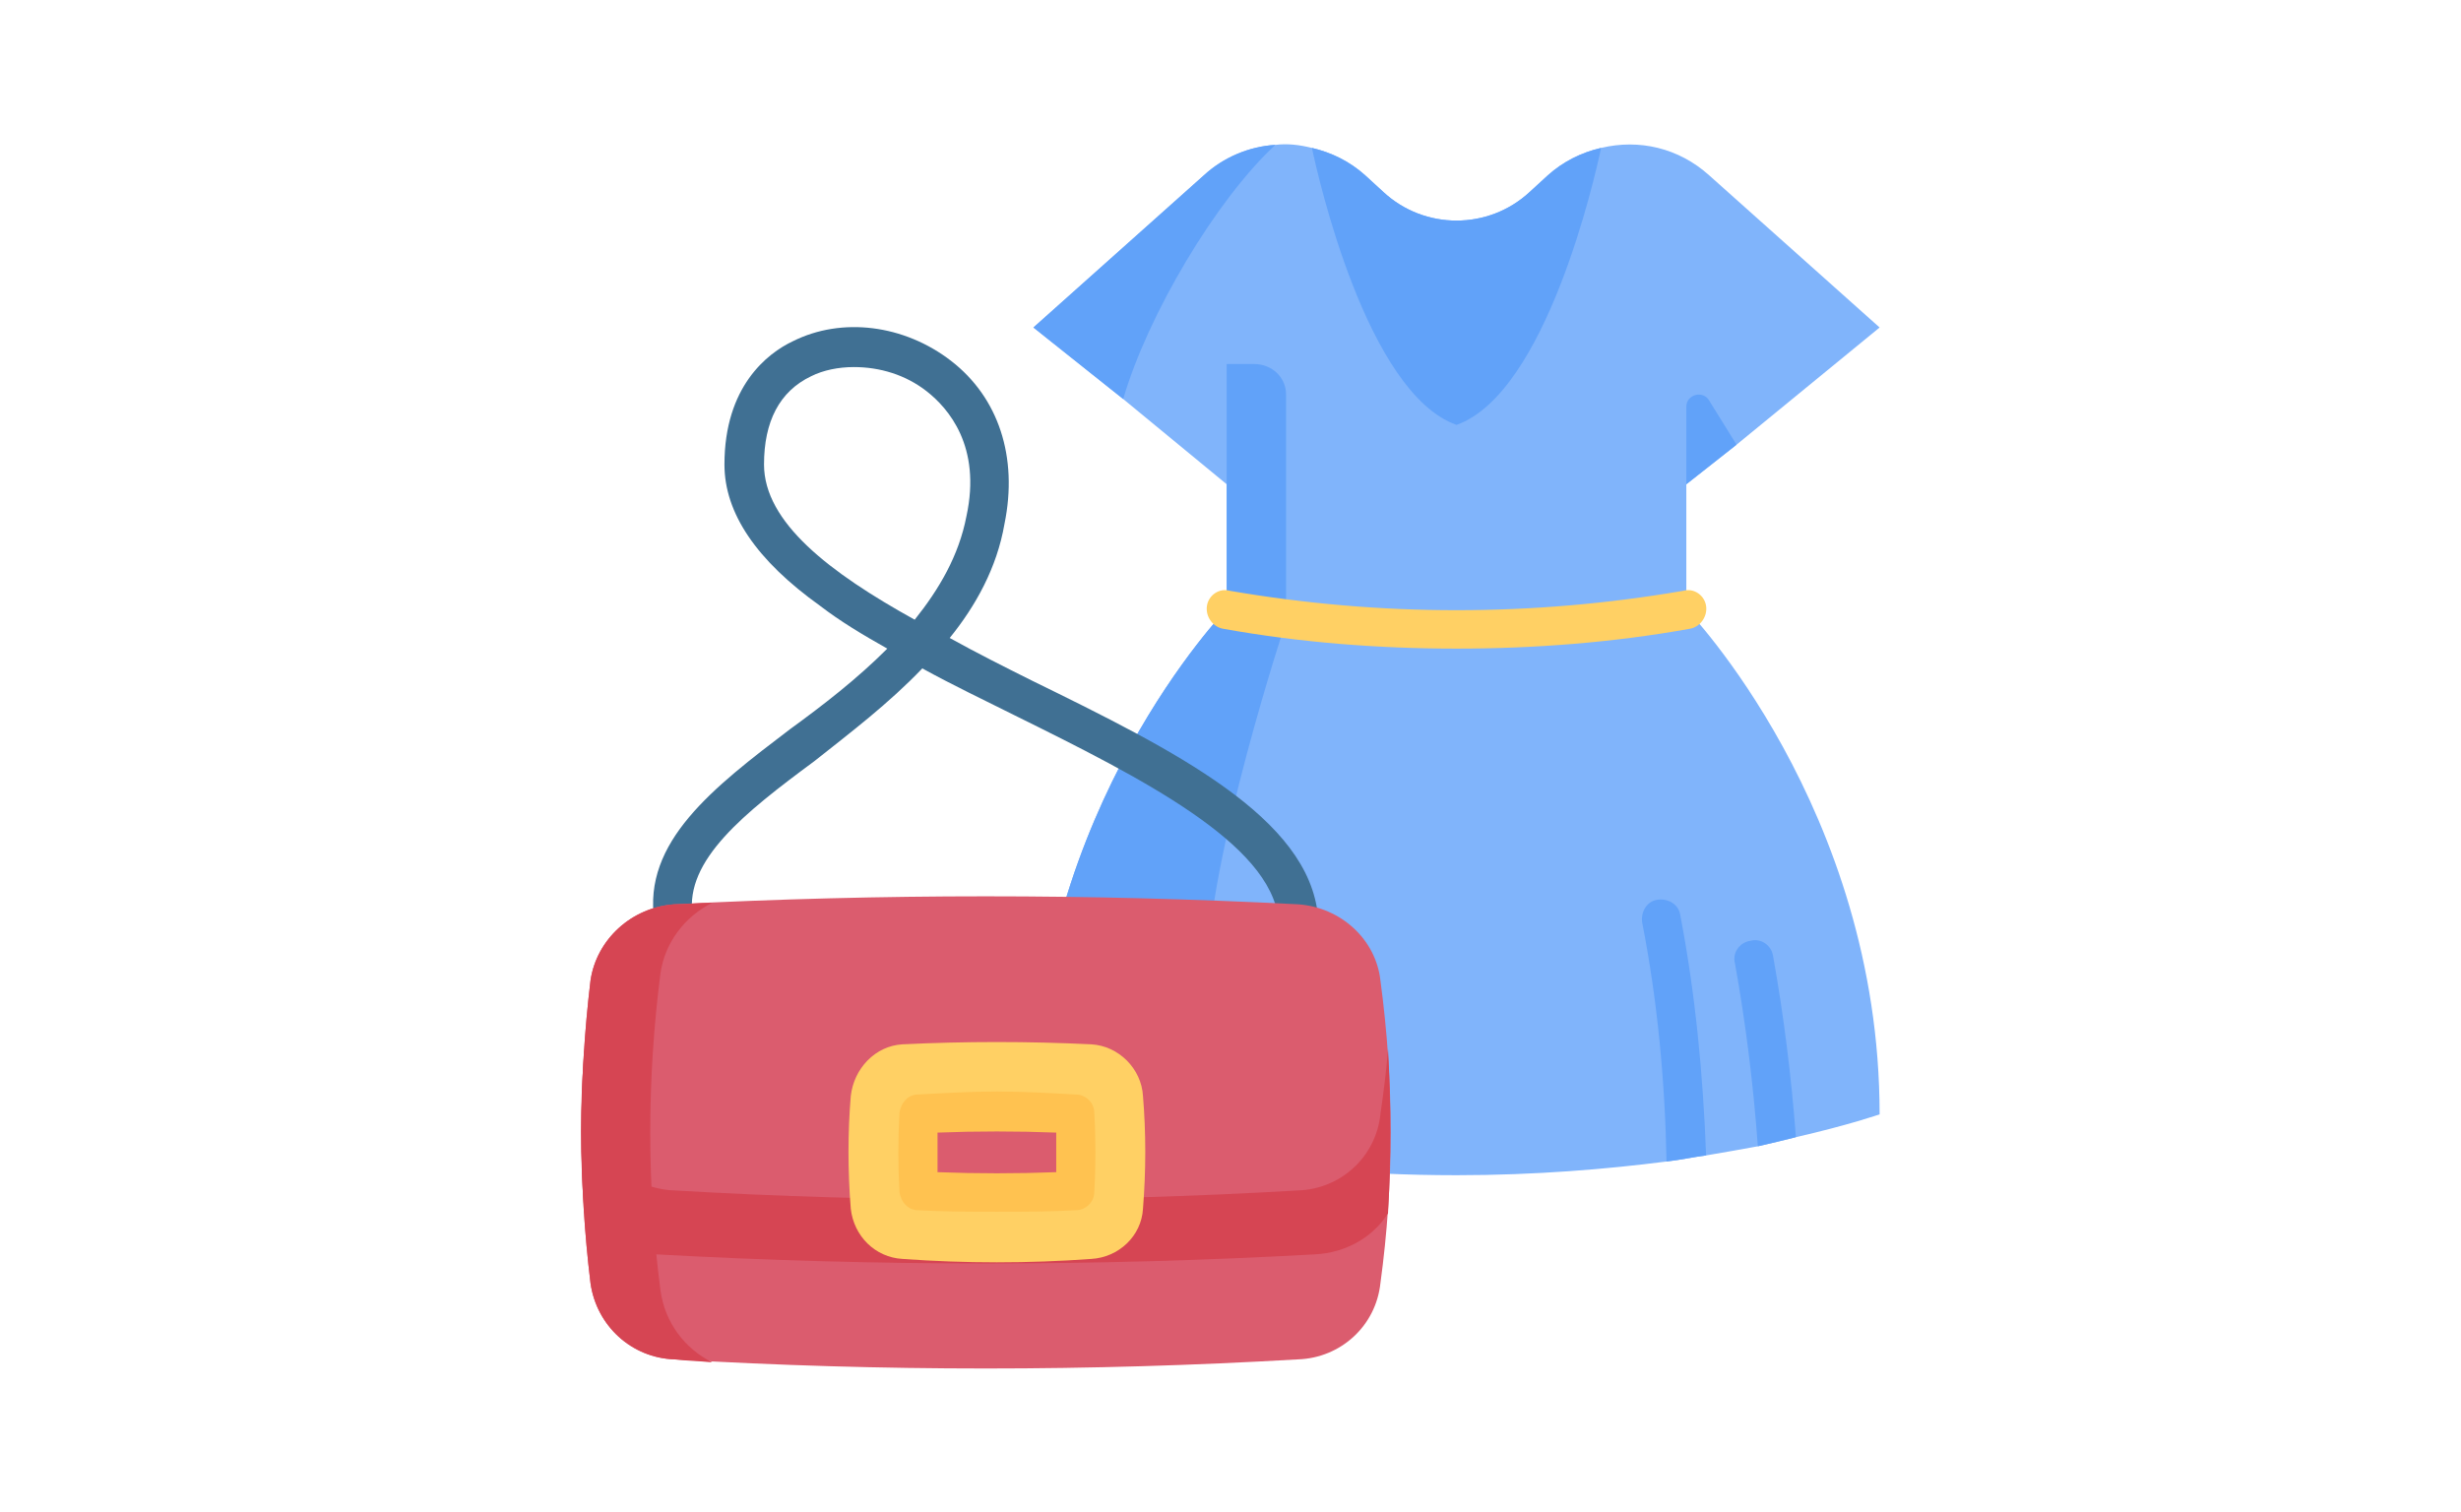 <?xml version="1.0" encoding="UTF-8"?>
<!DOCTYPE svg PUBLIC "-//W3C//DTD SVG 1.1//EN" "http://www.w3.org/Graphics/SVG/1.1/DTD/svg11.dtd">
<!-- Creator: CorelDRAW 2019 (64-Bit) -->
<svg xmlns="http://www.w3.org/2000/svg" xml:space="preserve" width="293px" height="180px" version="1.1" style="shape-rendering:geometricPrecision; text-rendering:geometricPrecision; image-rendering:optimizeQuality; fill-rule:evenodd; clip-rule:evenodd"
viewBox="0 0 16.17 9.93"
 xmlns:xlink="http://www.w3.org/1999/xlink"
 enable-background="new 0 0 512 512">
 <defs>
  <style type="text/css">
   <![CDATA[
    .fil0 {fill:none}
    .fil4 {fill:#407093}
    .fil2 {fill:#61A2F9}
    .fil1 {fill:#80B4FB}
    .fil6 {fill:#D64553}
    .fil5 {fill:#DB5C6E}
    .fil7 {fill:#FFC250}
    .fil3 {fill:#FFD064}
   ]]>
  </style>
 </defs>
 <g id="Layer_x0020_1">
  <rect class="fil0" width="16.17" height="9.93"/>
  <g id="fashion.svg">
   <g>
    <path class="fil1" d="M11.08 4c0,0 1.27,1.31 1.27,3.32 0,0 -0.2,0.07 -0.55,0.15 -0.08,0.02 -0.16,0.04 -0.25,0.06 -0.11,0.02 -0.22,0.04 -0.34,0.06 -0.08,0.01 -0.17,0.03 -0.26,0.04 -0.39,0.05 -0.86,0.09 -1.38,0.09 -0.66,0 -1.23,-0.06 -1.68,-0.14 -0.69,-0.11 -1.1,-0.26 -1.1,-0.26 0,-2.01 1.27,-3.32 1.27,-3.32l0 -0.82 -0.68 -0.56 -0.59 -0.47 1.12 -1c0.13,-0.12 0.3,-0.19 0.47,-0.2 0.08,-0.01 0.16,0 0.24,0.02 0.13,0.03 0.25,0.09 0.35,0.18l0.12 0.11c0.27,0.25 0.69,0.25 0.96,0l0.12 -0.11c0.1,-0.09 0.22,-0.15 0.35,-0.18 0.25,-0.06 0.51,0 0.71,0.18l1.12 1 -0.94 0.77 -0.33 0.26 0 0.82z"/>
    <g>
     <path class="fil2" d="M8.45 2.59l0 1.49c0,0 -0.52,1.57 -0.52,2.34 0,0.3 -0.02,0.74 -0.04,1.16 -0.69,-0.11 -1.1,-0.26 -1.1,-0.26 0,-2.01 1.27,-3.32 1.27,-3.32l0 -1.61 0.18 0c0.12,0 0.21,0.09 0.21,0.2l0 0z"/>
     <path class="fil2" d="M8.38 0.95c-0.39,0.36 -0.84,1.12 -1,1.67l-0.59 -0.47 1.12 -1c0.13,-0.12 0.3,-0.19 0.47,-0.2z"/>
     <path class="fil2" d="M10.52 0.97c-0.04,0.19 -0.36,1.61 -0.95,1.82 -0.59,-0.21 -0.91,-1.63 -0.95,-1.82 0.13,0.03 0.25,0.09 0.35,0.18l0.12 0.11c0.27,0.25 0.69,0.25 0.96,0l0.12 -0.11c0.1,-0.09 0.22,-0.15 0.35,-0.18z"/>
     <path class="fil2" d="M11.21 7.59c-0.08,0.01 -0.17,0.03 -0.26,0.04 -0.01,-0.53 -0.06,-1.06 -0.16,-1.57 -0.01,-0.07 0.03,-0.14 0.1,-0.15 0.07,-0.01 0.14,0.03 0.15,0.1 0.1,0.52 0.15,1.05 0.17,1.58z"/>
     <path class="fil2" d="M11.8 7.47c-0.08,0.02 -0.16,0.04 -0.25,0.06 -0.03,-0.41 -0.08,-0.81 -0.15,-1.2 -0.02,-0.07 0.03,-0.14 0.1,-0.15 0.07,-0.02 0.14,0.03 0.15,0.1 0.07,0.39 0.12,0.79 0.15,1.19z"/>
     <path class="fil2" d="M11.41 2.92l-0.33 0.26 0 -0.51c0,-0.08 0.11,-0.11 0.15,-0.04l0.18 0.29z"/>
    </g>
    <path class="fil3" d="M9.57 4.26c-0.51,0 -1.03,-0.04 -1.53,-0.13 -0.07,-0.01 -0.12,-0.08 -0.11,-0.15 0.01,-0.07 0.08,-0.12 0.15,-0.1 0.99,0.17 1.99,0.17 2.98,0 0.07,-0.02 0.14,0.03 0.15,0.1 0.01,0.07 -0.04,0.14 -0.11,0.15 -0.5,0.09 -1.02,0.13 -1.53,0.13l0 0z"/>
    <path class="fil4" d="M4.43 6.16c-0.07,0 -0.12,-0.05 -0.13,-0.11 -0.08,-0.52 0.39,-0.88 0.89,-1.26 0.22,-0.16 0.44,-0.33 0.64,-0.53 -0.16,-0.09 -0.31,-0.18 -0.44,-0.28 -0.42,-0.3 -0.63,-0.61 -0.63,-0.93 0,-0.51 0.28,-0.73 0.45,-0.81 0.32,-0.16 0.73,-0.11 1.04,0.13 0.31,0.24 0.44,0.63 0.35,1.07 -0.05,0.29 -0.19,0.54 -0.36,0.75 0.18,0.1 0.36,0.19 0.54,0.28 0.94,0.46 1.82,0.9 1.88,1.55 0.01,0.07 -0.05,0.13 -0.12,0.14 -0.07,0 -0.13,-0.05 -0.14,-0.12 -0.05,-0.5 -0.9,-0.93 -1.73,-1.34 -0.2,-0.1 -0.41,-0.2 -0.61,-0.31 -0.22,0.23 -0.47,0.42 -0.71,0.61 -0.46,0.34 -0.85,0.65 -0.8,1.01 0.01,0.07 -0.03,0.13 -0.11,0.15 0,0 -0.01,0 -0.01,0l0 0zm1.18 -3.75c-0.1,0 -0.2,0.02 -0.28,0.06 -0.21,0.1 -0.31,0.3 -0.31,0.58 0,0.38 0.43,0.71 0.99,1.02 0.16,-0.2 0.29,-0.42 0.34,-0.68 0.1,-0.46 -0.12,-0.71 -0.26,-0.82 -0.14,-0.11 -0.31,-0.16 -0.48,-0.16z"/>
    <g>
     <path class="fil5" d="M8.53 5.94c-1.37,-0.07 -2.74,-0.07 -4.1,0 -0.28,0.02 -0.51,0.23 -0.55,0.5 -0.08,0.67 -0.08,1.33 0,1.99 0.04,0.28 0.27,0.49 0.55,0.5 1.36,0.08 2.73,0.08 4.1,0 0.28,-0.01 0.51,-0.22 0.54,-0.5 0.09,-0.66 0.09,-1.32 0,-1.99 -0.03,-0.27 -0.26,-0.48 -0.54,-0.5z"/>
     <path class="fil6" d="M4.68 8.95c-0.09,-0.01 -0.17,-0.01 -0.25,-0.02 -0.28,-0.01 -0.51,-0.22 -0.55,-0.5 -0.08,-0.66 -0.08,-1.32 0,-1.99 0.04,-0.27 0.27,-0.48 0.55,-0.5 0.08,0 0.16,-0.01 0.25,-0.01 -0.18,0.09 -0.31,0.26 -0.34,0.46 -0.09,0.7 -0.09,1.4 0,2.09 0.03,0.21 0.16,0.38 0.34,0.47z"/>
     <path class="fil6" d="M9.07 7.32c-0.03,0.28 -0.26,0.49 -0.54,0.5 -1.37,0.08 -2.74,0.08 -4.1,0 -0.28,-0.01 -0.51,-0.22 -0.55,-0.5 -0.02,-0.14 -0.03,-0.29 -0.04,-0.43 -0.03,0.36 -0.03,0.72 0,1.08 0.1,0.16 0.28,0.26 0.47,0.27 1.45,0.08 2.89,0.08 4.33,0 0.2,-0.01 0.38,-0.11 0.48,-0.27 0.02,-0.36 0.02,-0.72 0,-1.08 -0.01,0.14 -0.03,0.29 -0.05,0.43l0 0z"/>
     <path class="fil3" d="M7.17 8.27c-0.41,0.03 -0.83,0.03 -1.24,0 -0.18,-0.01 -0.32,-0.15 -0.34,-0.33 -0.02,-0.25 -0.02,-0.5 0,-0.74 0.02,-0.18 0.16,-0.33 0.34,-0.34 0.41,-0.02 0.83,-0.02 1.24,0 0.18,0.01 0.33,0.16 0.34,0.34 0.02,0.24 0.02,0.49 0,0.74 -0.01,0.18 -0.16,0.32 -0.34,0.33l0 0z"/>
     <path class="fil5" d="M6.55 7.83c-0.17,0 -0.34,0 -0.51,-0.01 -0.01,-0.17 -0.01,-0.34 0,-0.51 0.17,0 0.34,-0.01 0.51,-0.01 0.17,0 0.34,0.01 0.51,0.01 0.01,0.17 0.01,0.34 0,0.51 -0.17,0.01 -0.34,0.01 -0.51,0.01z"/>
     <path class="fil7" d="M6.55 7.96c-0.17,0 -0.34,0 -0.52,-0.01 -0.06,0 -0.11,-0.05 -0.12,-0.12 -0.01,-0.17 -0.01,-0.35 0,-0.52 0.01,-0.07 0.06,-0.12 0.12,-0.12 0.18,-0.01 0.35,-0.02 0.52,-0.02 0.17,0 0.35,0.01 0.52,0.02 0.06,0 0.12,0.05 0.12,0.12 0.01,0.17 0.01,0.35 0,0.52 0,0.07 -0.06,0.12 -0.12,0.12 -0.17,0.01 -0.35,0.01 -0.52,0.01zm-0.39 -0.26c0.26,0.01 0.52,0.01 0.78,0 0,-0.09 0,-0.17 0,-0.26 -0.26,-0.01 -0.52,-0.01 -0.78,0 0,0.09 0,0.17 0,0.26z"/>
    </g>
   </g>
  </g>
 </g>
</svg>
